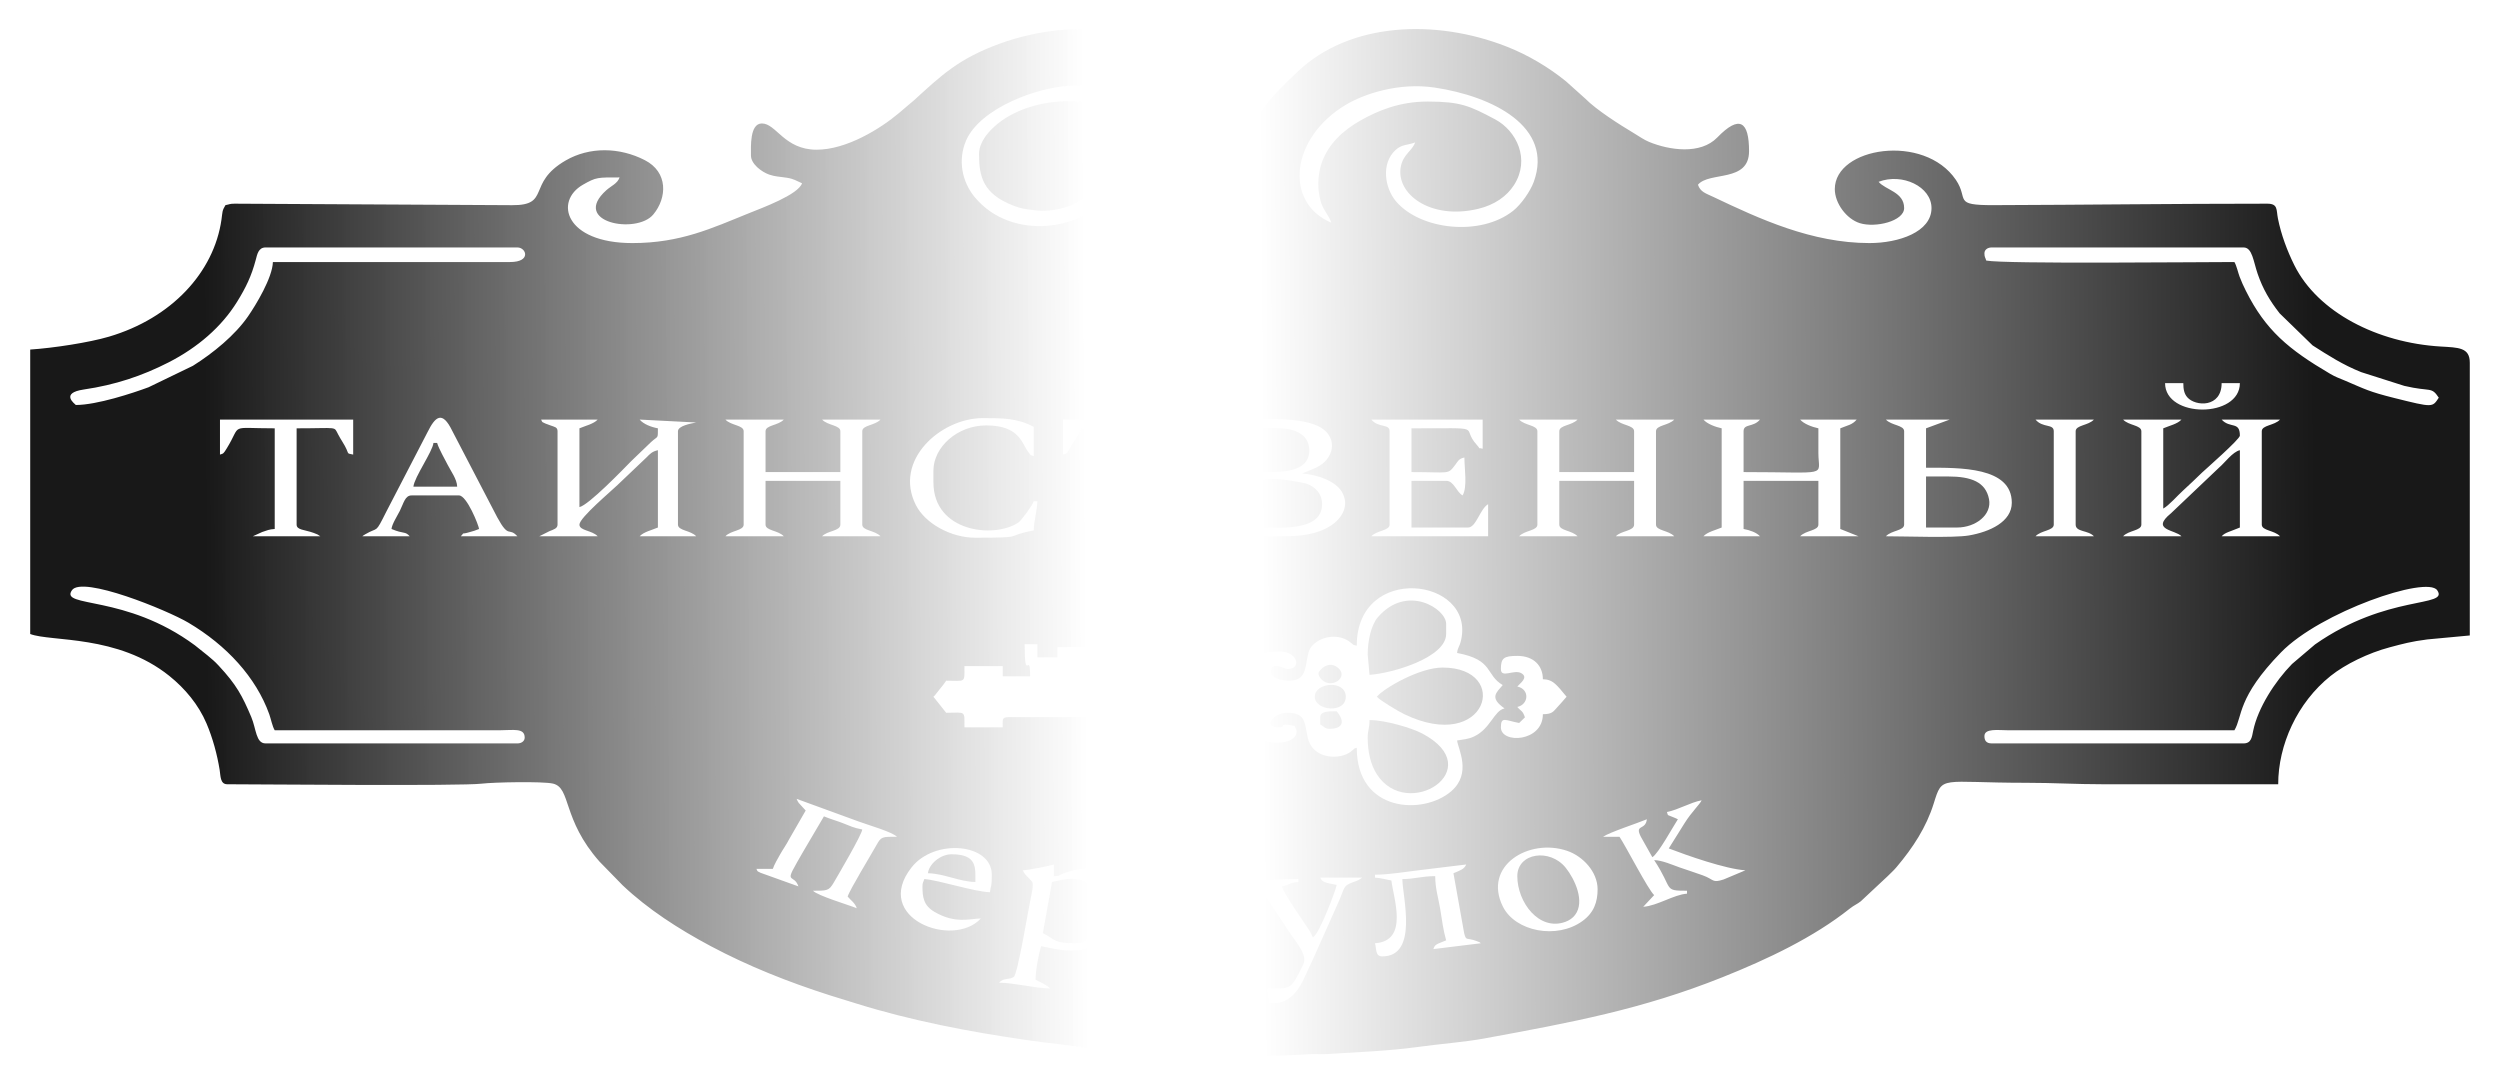 <svg width="345" height="150" viewBox="0 0 345 150" fill="none" xmlns="http://www.w3.org/2000/svg">
<g clip-path="url(#clip0_359_684)">
<g filter="url(#filter0_i_359_684)">
<path fill-rule="evenodd" clip-rule="evenodd" d="M170.108 126.17C168.841 129.965 156.438 129.611 158.832 121.584C159.147 120.527 159.925 119.402 160.86 118.574C163.013 116.671 170.611 115.367 170.611 122.345C167.279 122.345 164.74 122.143 161.295 122.143C161.295 128.795 169.495 126.21 170.108 126.17ZM220.469 118.721C220.469 120.475 219.959 121.953 218.388 123.097C214.84 125.678 209.118 124.549 207.401 121.115C204.59 115.492 210.989 111.606 216.275 113.418C218.446 114.161 220.469 116.321 220.469 118.721ZM175.899 134.423H175.144C175.119 133.536 174.892 133.481 174.892 132.41C178.216 132.41 178.101 132.658 179.843 129.103C180.41 127.947 179.225 126.444 178.154 124.971L174.231 119.048C173.652 118.223 173.063 118.138 171.87 117.916V117.513C174.648 117.513 176.607 117.312 179.173 117.312V117.715C177.958 117.796 178.012 118.113 176.907 118.319C176.983 119.051 180.007 123.357 180.67 124.369C180.914 124.743 180.966 124.994 181.188 125.364C182.109 124.824 184.402 118.679 184.46 118.117C182.825 117.812 182.478 117.737 182.194 117.111H187.986C187.427 117.5 187.475 117.469 186.749 117.732C185.194 118.299 185.686 118.419 184.497 120.965L181.185 128.382C180.801 129.226 180.428 129.961 180.024 130.877C179.389 132.32 178.104 134.423 175.899 134.423ZM127.301 118.319C127.301 119.703 127.401 120.928 128.949 121.833C131.838 123.522 133.819 122.774 135.359 122.748C131.503 126.955 120.317 122.679 125.794 115.704C128.969 111.659 136.87 112.372 136.87 116.708C136.87 118.574 136.733 118.024 136.618 119.124C134.506 119.087 129.542 117.444 127.553 117.312C127.422 117.763 127.301 117.775 127.301 118.319ZM141.151 116.104C141.845 116.092 144.985 115.47 145.432 115.299V116.909C146.626 116.83 145.653 116.898 147.261 116.359C156.983 113.104 157.543 127.176 147.95 127.176C146.246 127.176 145.05 126.83 143.668 126.572C143.336 127.713 142.913 129.856 142.913 131.202C143.565 131.551 144.478 131.919 144.927 132.41C142.703 132.37 140.101 131.644 137.877 131.605C138.55 130.869 139.226 131.285 139.905 130.81C140.453 130.428 141.969 121.132 142.269 119.817C142.408 119.213 142.663 118.088 142.438 117.67L141.474 116.651C141.122 116.193 141.303 116.336 141.151 116.104ZM200.576 116.507L202.055 124.786C202.352 125.911 202.315 125.334 203.739 125.855C204.409 126.1 204.1 125.994 204.354 126.17L197.806 126.974C198.038 126.278 198.229 126.334 199.568 125.767C199.177 124.418 198.991 122.938 198.74 121.398C198.508 119.982 198.058 118.598 198.058 116.909C196.144 116.909 195.197 117.312 193.525 117.312C193.525 119.64 195.797 127.981 190.756 127.981C189.756 127.981 189.983 126.978 189.749 126.17C194.492 125.854 192.26 119.862 192.015 117.513C191.259 117.372 190.581 117.167 189.749 117.111V116.708C191.765 116.708 194.032 116.289 196 116.069L202.339 115.299C202.041 115.957 201.592 116.077 200.576 116.507ZM230.289 113.084C232.808 114.051 238.105 115.921 240.864 116.104L237.875 117.36C236.235 117.9 236.605 117.383 234.968 116.792C233.82 116.377 232.847 116.076 231.793 115.707C230.848 115.376 229.382 114.715 228.274 114.695C230.971 118.768 229.463 118.922 232.807 118.922V119.326C231.012 119.444 228.696 121.009 226.764 121.137L228.274 119.526C227.429 118.748 224.424 112.885 223.49 111.474H221.224C222.132 110.843 225.996 109.596 227.267 109.058C227.102 110.65 225.514 109.689 226.452 111.5L228.023 114.293C228.856 113.804 230.897 110.042 231.548 109.058C231.478 109.021 231.277 108.93 231.23 108.91C231.196 108.895 231.107 108.86 231.066 108.84C229.959 108.356 230.245 108.674 230.037 108.052C231.616 107.758 233.243 106.736 234.821 106.442C234.672 106.888 233.42 108.07 232.472 109.595L230.289 113.084ZM109.927 106.24L118.571 109.394C119.741 109.831 123.168 110.812 123.776 111.474C121.745 111.474 121.612 111.424 120.946 112.633C120.242 113.91 117.246 118.805 116.977 119.728C117.447 120.289 117.985 120.583 118.236 121.339C117.196 120.898 112.83 119.616 112.193 118.922C114.127 118.922 114.396 118.94 115.061 117.793C115.718 116.661 118.912 111.234 118.992 110.467C117.767 110.24 117.365 110.002 116.309 109.593C115.348 109.221 114.582 109.027 113.704 108.656L110.804 113.585C110.538 114.043 110.358 114.351 110.091 114.827C110.005 114.981 109.878 115.212 109.78 115.384C108.316 117.939 109.615 116.632 110.179 118.319L104.965 116.448C104.478 116.172 104.604 116.381 104.387 115.903H106.653C106.807 115.376 107.373 114.413 107.664 113.892C108.053 113.195 108.525 112.559 108.885 111.848L111.186 107.851L110.227 106.805C109.991 106.463 110.002 106.354 109.927 106.24ZM207.123 88.324C207.123 86.824 207.513 86.513 209.389 86.513C211.674 86.513 212.915 87.89 212.915 89.734C214.334 89.759 214.829 90.526 216.188 92.149C215.776 92.641 215.363 93.099 214.936 93.564C214.328 94.225 214.231 94.541 212.915 94.565C212.915 98.414 207.123 98.681 207.123 96.376C207.123 94.8 207.745 95.419 209.641 95.772L210.44 94.998C210.122 94.023 209.939 94.215 209.389 93.558C210.971 93.221 211.13 91.112 209.389 90.74C209.789 90.263 210.974 89.494 209.937 88.899C208.932 88.322 207.123 89.682 207.123 88.324ZM201.08 86.11C206.178 87.059 204.939 89.112 207.375 90.539C206.493 91.591 205.496 92.279 207.626 93.76C206.163 94.072 205.704 96.558 203.413 97.638C202.589 98.026 202.045 98.008 201.08 98.188C201.199 99.333 203.145 102.705 200.271 105.191C196.43 108.515 187.231 108.136 187.231 99.195C186.654 99.362 187.039 99.258 186.643 99.531C186.284 99.778 186.628 99.612 186.121 99.918C184.576 100.848 181.101 100.703 180.456 97.766C180.032 95.832 180.246 94.363 177.662 94.363C175.633 94.363 174.312 96.376 176.403 96.376C177.778 96.376 176.057 95.689 178.669 96.175C178.831 96.715 178.921 96.555 178.921 96.98C178.921 99.196 172.626 99.016 172.626 96.175V94.967H139.136C138.211 94.967 138.38 95.397 138.38 96.376H133.093C133.093 93.976 133.308 94.363 130.575 94.363C129.968 93.639 129.422 92.877 128.812 92.149C129.147 91.841 128.913 92.066 129.231 91.679C129.447 91.416 129.5 91.33 129.719 91.063C130.13 90.562 130.246 90.43 130.575 89.935C133.308 89.935 133.093 90.322 133.093 87.922H138.38V89.331H142.158C142.158 85.624 141.402 90.535 141.402 84.902H143.165V86.714H145.935V85.305H150.719V86.714H153.741V84.902H155.503V87.72C154.347 87.797 154.496 87.733 154.496 89.331H172.626C172.626 87.345 172.736 85.909 176.655 85.909C179.03 85.909 179.724 88.324 177.662 88.324C177.221 88.324 175.396 87.114 175.396 88.727C175.396 89.554 176.78 89.935 177.914 89.935C180.16 89.935 180.115 88.217 180.422 86.707C180.598 85.851 180.726 85.399 181.361 84.84C182.554 83.789 184.683 83.457 186.196 84.522C186.234 84.549 186.283 84.595 186.322 84.622C186.924 85.045 186.543 84.957 187.231 85.103C187.231 73.659 203.582 75.69 201.63 84.336C201.404 85.337 201.164 85.294 201.08 86.11ZM309.607 98.591H274.859C274.038 98.591 273.851 98.112 273.851 97.584C273.851 96.486 275.713 96.772 277.124 96.778L308.348 96.779C309.497 94.864 308.673 92.297 314.785 86.022C320.219 80.443 334.913 75.413 336.332 77.451C338.019 79.873 329.477 77.925 319.469 84.936L316.296 87.633C313.929 90.051 311.592 93.701 310.94 96.838C310.763 97.689 310.701 98.591 309.607 98.591ZM37.911 96.779L68.883 96.779C70.843 96.774 72.408 96.413 72.408 97.786C72.408 98.257 71.99 98.591 71.401 98.591H36.652C35.298 98.591 35.372 96.591 34.672 94.94C33.435 92.022 32.641 90.504 30.18 87.862C29.542 87.177 29.344 87.055 28.657 86.462L26.895 85.053C17.312 77.965 8.204 79.924 9.927 77.451C11.349 75.409 23.096 80.211 26.008 81.937C31.264 85.055 35.33 89.46 37.158 94.563C37.4 95.238 37.57 96.211 37.911 96.779ZM54.026 68.999C55.794 69.747 55.861 69.26 56.545 70.006H49.998C50.182 69.877 50.038 69.947 50.407 69.73C52.274 68.633 51.714 69.789 53.31 66.614L58.99 55.655C60.063 53.49 61.019 52.596 62.408 55.454L68.624 67.395C70.264 70.419 70.18 68.673 71.401 70.006H63.595C64.194 69.352 63.562 69.8 64.686 69.468C65.434 69.247 65.507 69.255 66.113 68.999C66.06 68.488 64.421 64.369 63.343 64.369H56.796C55.892 64.369 55.712 65.425 55.178 66.497C54.816 67.223 54.099 68.307 54.026 68.999ZM146.69 58.733V53.901H165.072V58.733C164.375 58.531 164.708 58.79 164.213 58.011C162.085 54.67 164.194 55.109 158.021 55.109C157.441 55.109 157.266 55.249 157.266 55.713V67.993C157.266 69.701 159.56 68.937 160.54 70.006H151.223C151.532 69.791 151.557 69.77 151.976 69.602C152.395 69.434 152.337 69.475 152.879 69.317C153.678 69.082 154.496 69.035 154.496 68.395V55.109H149.208C148.988 55.866 148.551 56.357 148.118 57.055C147.217 58.503 147.543 58.486 146.69 58.733ZM30.357 58.733V53.901H48.739V58.733C47.595 58.489 48.434 58.839 47.228 56.921C47.001 56.56 46.905 56.389 46.669 55.958C46.027 54.783 46.769 55.109 40.933 55.109V68.395C40.933 69.155 42.022 69.082 43.28 69.539C43.826 69.737 43.855 69.761 44.206 70.006H34.889L36.172 69.421C36.871 69.19 37.102 69.053 37.911 68.999V55.109C31.421 55.109 33.435 54.413 31.295 57.872C30.848 58.594 30.848 58.591 30.357 58.733ZM128.812 60.947V62.558C128.812 69.432 137.2 70.357 140.539 68.108C140.975 67.815 142.516 65.673 142.661 65.174H143.165C143.133 66.313 142.661 68.03 142.661 69.201C138.325 70.008 141.894 70.207 134.603 70.207C131.188 70.207 127.66 68.208 126.392 65.7C123.248 59.486 129.869 53.7 135.611 53.7C138.371 53.7 140.393 53.694 142.661 54.908V58.934C142.065 58.761 142.321 58.862 141.981 58.472C141.028 57.381 140.861 54.707 136.114 54.707C132.084 54.707 128.812 57.727 128.812 60.947ZM168.597 53.901C173.074 53.901 178.873 53.393 181.851 54.78C184.565 56.044 184.284 58.938 182.102 60.269C181.746 60.486 181.402 60.65 181.002 60.799L179.676 61.35C181.958 61.501 184.3 62.449 185.146 63.822C186.301 65.696 185.225 67.521 183.641 68.545C181.7 69.799 179.337 70.014 176.908 70.006C174.054 69.998 171.199 70.006 168.345 70.006L169.387 69.429C169.863 69.245 170.357 69.093 170.864 68.999V55.109C168.207 53.986 169.439 54.777 168.597 53.901ZM292.988 53.901H301.045C300.495 54.502 299.371 54.752 298.528 55.109V66.181C299.312 65.761 300.504 64.377 301.238 63.718C302.228 62.831 302.925 62.121 303.891 61.209C304.379 60.748 309.103 56.611 309.103 56.116C309.103 54.085 307.754 55.176 306.585 53.901H314.643C313.879 54.735 312.125 54.654 312.125 55.512V68.395C312.125 69.253 313.879 69.173 314.643 70.006H306.585C307.082 69.464 307.679 69.4 309.103 68.798V58.129C308.114 58.34 307.008 59.875 306.27 60.494L299.595 66.834C296.71 69.18 300.208 69.092 301.045 70.006H292.988C293.751 69.173 295.507 69.253 295.507 68.395V55.512C295.507 54.654 293.751 54.735 292.988 53.901ZM280.901 53.901H288.959C288.196 54.735 286.441 54.654 286.441 55.512V68.395C286.441 69.456 288.162 69.136 288.959 70.006H280.901C281.665 69.173 283.419 69.253 283.419 68.395V55.512C283.419 54.441 281.903 55.097 280.901 53.901ZM260.254 53.901H269.067L265.793 55.109V60.544C270.498 60.544 277.628 60.411 277.628 65.376C277.628 68.008 274.585 69.402 271.698 69.895C269.599 70.254 262.889 70.006 260.254 70.006C261.017 69.173 262.771 69.253 262.771 68.395V55.512C262.771 54.654 261.017 54.735 260.254 53.901ZM235.073 53.901H242.879C241.953 55.006 240.613 54.435 240.613 55.512V61.148C252.639 61.148 250.95 61.865 250.937 58.532C250.933 57.391 250.937 56.25 250.937 55.109C250.084 54.927 248.916 54.495 248.419 53.901H256.225C255.601 54.646 254.96 54.685 253.959 55.109V68.999L256.477 70.006H248.419C249.183 69.173 250.937 69.253 250.937 68.395V62.356H240.613V68.999C241.514 69.167 242.404 69.487 242.879 70.006H235.073C235.624 69.405 236.747 69.155 237.591 68.798V55.109C236.739 54.927 235.57 54.495 235.073 53.901ZM209.641 53.901H217.699C216.935 54.735 215.181 54.654 215.181 55.512V61.148H225.505V55.512C225.505 54.654 223.75 54.735 222.987 53.901H231.045C230.281 54.735 228.527 54.654 228.527 55.512V68.395C228.527 69.253 230.281 69.173 231.045 70.006H222.987C223.704 69.223 225.505 69.302 225.505 68.395V62.356H215.181V68.395C215.181 69.253 216.935 69.173 217.699 70.006H209.641C210.404 69.173 212.159 69.253 212.159 68.395V55.512C212.159 54.654 210.404 54.735 209.641 53.901ZM189.244 53.901H204.605V57.928C203.724 57.672 204.538 58.217 203.782 57.377C201.431 54.765 205.36 55.109 194.784 55.109V61.148C200.134 61.148 199.761 61.544 200.828 60.142C201.196 59.657 201.288 59.306 202.087 59.135C202.087 60.67 202.526 63.218 201.835 64.369C200.944 63.848 200.653 62.356 199.568 62.356H194.784V68.798H202.59C203.714 68.798 204.234 66.237 205.36 65.577V70.006H189.244C190.008 69.173 191.763 69.253 191.763 68.395V55.512C191.763 54.441 190.246 55.097 189.244 53.901ZM100.106 53.901H108.164C107.4 54.735 105.646 54.654 105.646 55.512V61.148H115.97V55.512C115.97 54.654 114.216 54.735 113.452 53.901H121.51C120.746 54.735 118.992 54.654 118.992 55.512V68.395C118.992 69.253 120.746 69.173 121.51 70.006H113.452C114.17 69.223 115.97 69.302 115.97 68.395V62.356H105.646V68.395C105.646 69.253 107.4 69.173 108.164 70.006H100.106C100.87 69.173 102.625 69.253 102.625 68.395V55.512C102.625 54.654 100.87 54.735 100.106 53.901ZM79.962 55.109V65.98C81.235 65.708 86.019 60.749 87.12 59.624L89.865 56.987C90.826 56.113 90.79 56.633 90.79 55.109C89.83 54.931 88.788 54.518 88.272 53.901L96.078 54.304C95.269 54.455 93.559 54.779 93.559 55.512V68.395C93.559 69.253 95.314 69.173 96.078 70.006H88.272C88.823 69.405 89.946 69.155 90.79 68.798V58.129C90.006 58.296 89.69 58.64 89.24 59.104L85.215 62.932C84.426 63.712 79.962 67.443 79.962 68.395C79.962 69.253 81.716 69.173 82.48 70.006H74.422L75.814 69.306C76.413 69.062 76.941 68.931 76.941 68.395V55.512C76.941 54.919 76.503 54.918 75.942 54.699C75.882 54.676 75.331 54.486 75.254 54.444C74.76 54.175 74.89 54.378 74.674 53.901H82.48C81.929 54.502 80.806 54.752 79.962 55.109ZM298.779 48.869H301.298C301.298 49.681 301.401 50.32 301.857 50.837C302.97 52.103 306.585 52.296 306.585 48.869H309.103C309.103 53.735 298.779 53.735 298.779 48.869ZM273.851 30.953C273.851 30.482 274.269 30.148 274.859 30.148H309.607C310.826 30.148 310.954 32.047 311.565 33.816C312.281 35.888 313.228 37.5 314.594 39.246L319.138 43.665C321.312 45.05 323.304 46.342 325.851 47.357L331.793 49.25C335.492 50.12 335.498 49.292 336.55 50.882C335.661 52.225 335.792 52.265 330.445 50.931C326.913 50.05 326.386 49.71 323.625 48.533C322.729 48.152 322.355 48.053 321.546 47.578C315.846 44.232 312.658 41.589 309.929 36.131C309.588 35.449 309.341 34.904 309.07 34.2C308.852 33.632 308.656 32.674 308.348 32.161C303.293 32.161 276.725 32.448 274.103 31.959C273.972 31.508 273.851 31.497 273.851 30.953ZM70.394 32.161H37.659C37.599 34.322 35.316 38.09 34.217 39.675C32.431 42.249 29.467 44.694 26.618 46.483L20.498 49.442C18.34 50.243 13.371 51.888 10.464 51.888C10.345 51.746 8.23 50.241 11.568 49.751C15.906 49.115 19.615 47.874 23.258 46.012C27.283 43.956 30.573 41.109 32.708 37.664C33.935 35.684 34.695 34.107 35.289 31.876C35.495 31.104 35.653 30.148 36.652 30.148H71.401C72.629 30.148 73.353 32.161 70.394 32.161ZM183.705 26.725C177.172 23.962 178.072 15.014 185.751 10.444C188.236 8.965 193.011 7.348 197.961 8.082C205.975 9.271 214.429 13.483 211.661 21.094C211.188 22.395 209.914 24.209 208.833 25.073C204.338 28.664 196.029 27.749 192.657 23.797C191.101 21.973 190.556 18.567 192.578 16.707C193.475 15.882 194.205 16.069 195.288 15.654C194.911 16.782 193.675 17.268 193.327 18.922C192.533 22.695 197.34 26.408 203.986 24.821C206.231 24.285 207.932 23.1 208.936 21.532C211.206 17.989 209.29 14.048 206.323 12.469C202.782 10.584 201.543 10.029 197.048 10.014C193.087 10.002 190.056 11.321 187.734 12.635C185.325 13.998 183.326 15.853 182.406 18.44C181.985 19.626 181.76 21.408 182.075 22.996C182.268 23.974 182.338 24.148 182.727 24.89C183.05 25.507 183.493 25.996 183.705 26.725ZM135.107 17.264C135.107 20.366 135.653 22.738 139.818 24.368C140.909 24.795 141.58 24.881 143.022 25.042C145.272 25.294 147.773 24.53 149 23.741C151.507 22.134 152.437 19.957 150.977 17.461C150.583 16.789 149.966 16.413 149.712 15.654C153.716 15.92 154.463 20.084 152.829 22.776C149.856 27.674 139.658 29.443 134.498 23.187C132.761 21.081 132.164 18.113 133.308 15.423C135.216 10.932 143.399 7.803 148.453 7.803C155.321 7.803 161.108 10.179 164.022 15.084C165.666 17.852 166.298 21.514 164.314 24.308C163.333 25.687 162.379 26.076 160.791 26.927C160.995 26.316 161.911 25.161 162.306 24.313C164.359 19.912 162.213 16.52 158.464 13.488C153.435 9.421 144.667 8.701 138.879 12.227C137.323 13.176 135.107 15.131 135.107 17.264ZM112.697 16.66C108.226 16.66 107.119 13.037 105.143 13.037C103.444 13.037 103.632 16.274 103.632 17.465C103.632 18.624 105.1 19.728 106.141 20.09C107.003 20.389 107.519 20.359 108.607 20.533C109.586 20.69 109.865 20.945 110.682 21.29C110.154 22.872 105.154 24.696 103.293 25.448C98.25 27.484 93.913 29.544 87.265 29.544C77.988 29.544 76.443 23.766 80.457 21.484C82.293 20.44 82.439 20.485 85.502 20.485C85.221 21.325 84.352 21.643 83.678 22.247C78.729 26.682 87.826 28.389 90.147 25.608C92.075 23.299 92.216 19.759 88.987 18.102C85.516 16.32 81.386 16.219 78.051 18.152C72.626 21.298 76.067 24.355 70.652 24.315L32.371 24.108C31.691 24.108 31.677 24.205 31.112 24.31C30.633 25.109 30.72 25.207 30.566 26.289C29.527 33.6 23.648 39.919 15.038 42.46C12.277 43.275 7.384 44.025 4.169 44.239V83.493C7.038 84.594 16.236 83.542 23.371 89.279C25.541 91.025 27.393 93.236 28.503 95.846C29.353 97.845 29.967 100.109 30.313 102.249C30.447 103.074 30.369 104.227 31.364 104.227C35.63 104.227 63.555 104.5 66.51 104.142C68.114 103.948 74.862 103.807 76.301 104.135C78.832 104.71 77.559 109.053 82.73 114.898L85.93 118.177C89.416 121.472 93.611 124.184 98.092 126.572C103.238 129.313 108.746 131.507 114.532 133.358C115.817 133.77 116.86 134.074 118.163 134.482C125.688 136.836 133.813 138.398 141.797 139.542C143.391 139.771 144.593 139.924 146.142 140.095C147.445 140.239 149.262 140.532 150.507 140.632C160.033 141.394 170.892 142.116 180.697 141.479C181.504 141.426 182.381 141.51 183.189 141.458C187.087 141.205 191.732 141.029 195.579 140.492C198.713 140.054 202.036 139.824 204.908 139.295C216.958 137.077 226.568 135.301 237.676 130.867C243.958 128.36 250.278 125.358 255.276 121.384C255.888 120.899 256.268 120.793 256.787 120.379L260.503 116.907C260.969 116.421 261.248 116.221 261.718 115.666C263.992 112.979 265.833 110.153 266.852 106.886C268.092 102.907 267.674 104.026 279.643 104.026C283.448 104.026 286.373 104.227 290.218 104.227H314.391C314.391 98.823 316.992 92.98 321.627 89.277C323.651 87.661 326.843 86.106 329.78 85.328C331.689 84.822 332.675 84.543 334.967 84.241L340.831 83.694V46.05C340.831 43.941 339.271 43.967 336.821 43.821C328.084 43.302 319.853 39.096 316.618 32.594C315.627 30.6 314.797 28.378 314.353 26.151C314.114 24.948 314.391 24.108 312.881 24.108C300.016 24.108 287.925 24.269 275.109 24.31C269.416 24.328 271.746 23.524 269.91 20.818C265.521 14.352 253.203 16.306 253.203 22.095C253.203 24.052 254.812 26.214 256.65 26.794C258.815 27.477 262.771 26.519 262.771 24.712C262.771 22.487 260.2 22.228 259.246 21.089C262.523 19.832 266.548 21.762 266.548 24.712C266.548 28.023 262.008 29.544 257.987 29.544C250.028 29.544 242.809 26.206 236.473 23.191C235.403 22.68 234.657 22.507 234.318 21.492C235.884 19.621 241.369 21.231 241.369 16.862C241.369 12.751 240.056 11.804 236.987 14.969C234.65 17.379 230.373 16.726 227.595 15.593C226.883 15.303 226.168 14.795 225.539 14.418C223.5 13.197 220.324 11.188 218.743 9.586L216.131 7.245C213.775 5.324 210.911 3.594 207.841 2.398C198.14 -1.383 186.314 -0.997 179.059 5.9C177.271 7.6 175.395 9.398 174.054 11.361C173.546 12.102 172.822 13.432 172.123 13.842C171.432 11.473 168.592 8.555 166.801 6.622C160.102 -0.601 147.865 -1.524 138.131 1.967C132.237 4.082 129.879 6.441 126.103 9.865L124.026 11.626C121.536 13.728 116.845 16.66 112.697 16.66Z" fill="url(#paint0_linear_359_684)"/>
<path fill-rule="evenodd" clip-rule="evenodd" d="M188.741 97.786C188.741 99.767 189.156 101.519 189.989 102.827C194.186 109.427 205.607 102.149 196.252 97.216C194.871 96.488 191.221 95.37 188.993 95.37C188.993 96.546 188.741 96.776 188.741 97.786Z" fill="url(#paint1_linear_359_684)"/>
<path fill-rule="evenodd" clip-rule="evenodd" d="M188.741 86.311L188.993 89.129C192.113 88.922 199.568 86.745 199.568 83.493V82.084C199.568 80.01 194.153 76.524 190.137 81.186C189.195 82.278 188.741 84.511 188.741 86.311Z" fill="url(#paint2_linear_359_684)"/>
<path fill-rule="evenodd" clip-rule="evenodd" d="M190 92.149C190.502 92.696 192.966 94.163 193.786 94.558C205.259 100.081 208.625 88.123 199.065 88.123C195.923 88.123 191.013 90.94 190 92.149Z" fill="url(#paint3_linear_359_684)"/>
<path fill-rule="evenodd" clip-rule="evenodd" d="M209.389 116.909C209.389 120.531 212.4 124.527 216.011 123.219C216.589 123.01 217.039 122.683 217.353 122.27C218.772 120.404 217.311 117.318 216.09 115.779C213.887 113.006 209.389 113.697 209.389 116.909Z" fill="url(#paint4_linear_359_684)"/>
<path fill-rule="evenodd" clip-rule="evenodd" d="M145.179 117.715L143.92 124.761C145.73 125.729 145.448 126.17 148.453 126.17C151.745 126.17 153.188 120.359 150.91 118.367C148.904 116.614 146.452 117.471 145.179 117.715Z" fill="url(#paint5_linear_359_684)"/>
<path fill-rule="evenodd" clip-rule="evenodd" d="M265.793 68.798H270.073C272.663 68.798 274.901 67.021 274.485 64.884C274.026 62.524 272.059 61.752 268.814 61.752H265.793V68.798Z" fill="url(#paint6_linear_359_684)"/>
<path fill-rule="evenodd" clip-rule="evenodd" d="M173.885 62.759V68.798C176.607 68.798 182.447 69.369 182.447 65.577C182.447 64.138 181.534 63.174 180.223 62.724C180.222 62.724 173.885 61.271 173.885 62.759Z" fill="url(#paint7_linear_359_684)"/>
<path fill-rule="evenodd" clip-rule="evenodd" d="M173.885 61.148C176.468 61.148 180.684 61.379 180.684 58.129C180.684 57.288 180.317 56.505 179.751 56.056C178.21 54.834 176.028 55.109 173.885 55.109V61.148Z" fill="url(#paint8_linear_359_684)"/>
<path fill-rule="evenodd" clip-rule="evenodd" d="M57.048 63.161H63.091C63.062 62.125 62.233 61.045 61.794 60.173C61.398 59.387 60.564 57.953 60.321 57.122H59.818C59.692 58.329 57.186 61.837 57.048 63.161Z" fill="url(#paint9_linear_359_684)"/>
<path fill-rule="evenodd" clip-rule="evenodd" d="M166.834 121.338H168.093C168.093 116.52 162.227 117.279 161.475 120.516C161.253 121.472 162.008 121.058 163.514 121.172C164.571 121.253 165.399 121.338 166.834 121.338Z" fill="url(#paint10_linear_359_684)"/>
<path fill-rule="evenodd" clip-rule="evenodd" d="M128.056 116.507C130.289 116.547 132.37 117.675 134.603 117.715C134.603 115.761 134.889 113.89 131.33 113.89C129.712 113.89 128.184 115.291 128.056 116.507Z" fill="url(#paint11_linear_359_684)"/>
<path fill-rule="evenodd" clip-rule="evenodd" d="M181.439 92.149C181.439 94.089 185.719 94.521 185.719 92.149C185.719 89.79 181.439 90.154 181.439 92.149Z" fill="url(#paint12_linear_359_684)"/>
<path fill-rule="evenodd" clip-rule="evenodd" d="M181.942 88.928C181.942 89.237 182.181 89.578 182.386 89.781C183.738 91.113 186.037 89.523 184.772 88.276C183.39 86.914 181.942 88.564 181.942 88.928Z" fill="url(#paint13_linear_359_684)"/>
<path fill-rule="evenodd" clip-rule="evenodd" d="M182.194 94.967V95.974C182.713 96.252 182.848 96.578 183.453 96.578C185.27 96.578 185.695 95.636 184.46 94.162C183.626 94.162 182.194 94.069 182.194 94.967Z" fill="url(#paint14_linear_359_684)"/>
</g>
</g>
<defs>
<filter id="filter0_i_359_684" x="4.169" y="0" width="336.662" height="145.724" filterUnits="userSpaceOnUse" color-interpolation-filters="sRGB">
<feFlood flood-opacity="0" result="BackgroundImageFix"/>
<feBlend mode="normal" in="SourceGraphic" in2="BackgroundImageFix" result="shape"/>
<feColorMatrix in="SourceAlpha" type="matrix" values="0 0 0 0 0 0 0 0 0 0 0 0 0 0 0 0 0 0 127 0" result="hardAlpha"/>
<feOffset dy="4"/>
<feGaussianBlur stdDeviation="2"/>
<feComposite in2="hardAlpha" operator="arithmetic" k2="-1" k3="1"/>
<feColorMatrix type="matrix" values="0 0 0 0 0.49 0 0 0 0 0.533 0 0 0 0 0 0 0 0 1 0"/>
<feBlend mode="normal" in2="shape" result="effect1_innerShadow_359_684"/>
</filter>
<linearGradient id="paint0_linear_359_684" x1="5.099" y1="103.418" x2="334.181" y2="101.563" gradientUnits="userSpaceOnUse">
<stop stop-color="#181818"/>
<stop offset="0.071" stop-color="#181818"/>
<stop offset="0.441" stop-color="white" stop-opacity="0.914"/>
<stop offset="0.514" stop-color="white"/>
<stop offset="0.956" stop-color="#181818"/>
<stop offset="1" stop-color="#181818"/>
</linearGradient>
<linearGradient id="paint1_linear_359_684" x1="5.099" y1="103.418" x2="334.181" y2="101.563" gradientUnits="userSpaceOnUse">
<stop stop-color="#181818"/>
<stop offset="0.071" stop-color="#181818"/>
<stop offset="0.441" stop-color="white" stop-opacity="0.914"/>
<stop offset="0.514" stop-color="white"/>
<stop offset="0.956" stop-color="#181818"/>
<stop offset="1" stop-color="#181818"/>
</linearGradient>
<linearGradient id="paint2_linear_359_684" x1="5.099" y1="103.418" x2="334.181" y2="101.563" gradientUnits="userSpaceOnUse">
<stop stop-color="#181818"/>
<stop offset="0.071" stop-color="#181818"/>
<stop offset="0.441" stop-color="white" stop-opacity="0.914"/>
<stop offset="0.514" stop-color="white"/>
<stop offset="0.956" stop-color="#181818"/>
<stop offset="1" stop-color="#181818"/>
</linearGradient>
<linearGradient id="paint3_linear_359_684" x1="5.099" y1="103.418" x2="334.181" y2="101.563" gradientUnits="userSpaceOnUse">
<stop stop-color="#181818"/>
<stop offset="0.071" stop-color="#181818"/>
<stop offset="0.441" stop-color="white" stop-opacity="0.914"/>
<stop offset="0.514" stop-color="white"/>
<stop offset="0.956" stop-color="#181818"/>
<stop offset="1" stop-color="#181818"/>
</linearGradient>
<linearGradient id="paint4_linear_359_684" x1="5.099" y1="103.418" x2="334.181" y2="101.563" gradientUnits="userSpaceOnUse">
<stop stop-color="#181818"/>
<stop offset="0.071" stop-color="#181818"/>
<stop offset="0.441" stop-color="white" stop-opacity="0.914"/>
<stop offset="0.514" stop-color="white"/>
<stop offset="0.956" stop-color="#181818"/>
<stop offset="1" stop-color="#181818"/>
</linearGradient>
<linearGradient id="paint5_linear_359_684" x1="5.099" y1="103.418" x2="334.181" y2="101.563" gradientUnits="userSpaceOnUse">
<stop stop-color="#181818"/>
<stop offset="0.071" stop-color="#181818"/>
<stop offset="0.441" stop-color="white" stop-opacity="0.914"/>
<stop offset="0.514" stop-color="white"/>
<stop offset="0.956" stop-color="#181818"/>
<stop offset="1" stop-color="#181818"/>
</linearGradient>
<linearGradient id="paint6_linear_359_684" x1="5.099" y1="103.418" x2="334.181" y2="101.563" gradientUnits="userSpaceOnUse">
<stop stop-color="#181818"/>
<stop offset="0.071" stop-color="#181818"/>
<stop offset="0.441" stop-color="white" stop-opacity="0.914"/>
<stop offset="0.514" stop-color="white"/>
<stop offset="0.956" stop-color="#181818"/>
<stop offset="1" stop-color="#181818"/>
</linearGradient>
<linearGradient id="paint7_linear_359_684" x1="5.099" y1="103.418" x2="334.181" y2="101.563" gradientUnits="userSpaceOnUse">
<stop stop-color="#181818"/>
<stop offset="0.071" stop-color="#181818"/>
<stop offset="0.441" stop-color="white" stop-opacity="0.914"/>
<stop offset="0.514" stop-color="white"/>
<stop offset="0.956" stop-color="#181818"/>
<stop offset="1" stop-color="#181818"/>
</linearGradient>
<linearGradient id="paint8_linear_359_684" x1="5.099" y1="103.418" x2="334.181" y2="101.563" gradientUnits="userSpaceOnUse">
<stop stop-color="#181818"/>
<stop offset="0.071" stop-color="#181818"/>
<stop offset="0.441" stop-color="white" stop-opacity="0.914"/>
<stop offset="0.514" stop-color="white"/>
<stop offset="0.956" stop-color="#181818"/>
<stop offset="1" stop-color="#181818"/>
</linearGradient>
<linearGradient id="paint9_linear_359_684" x1="5.099" y1="103.418" x2="334.181" y2="101.563" gradientUnits="userSpaceOnUse">
<stop stop-color="#181818"/>
<stop offset="0.071" stop-color="#181818"/>
<stop offset="0.441" stop-color="white" stop-opacity="0.914"/>
<stop offset="0.514" stop-color="white"/>
<stop offset="0.956" stop-color="#181818"/>
<stop offset="1" stop-color="#181818"/>
</linearGradient>
<linearGradient id="paint10_linear_359_684" x1="5.099" y1="103.418" x2="334.181" y2="101.563" gradientUnits="userSpaceOnUse">
<stop stop-color="#181818"/>
<stop offset="0.071" stop-color="#181818"/>
<stop offset="0.441" stop-color="white" stop-opacity="0.914"/>
<stop offset="0.514" stop-color="white"/>
<stop offset="0.956" stop-color="#181818"/>
<stop offset="1" stop-color="#181818"/>
</linearGradient>
<linearGradient id="paint11_linear_359_684" x1="5.098" y1="103.418" x2="334.182" y2="101.563" gradientUnits="userSpaceOnUse">
<stop stop-color="#181818"/>
<stop offset="0.071" stop-color="#181818"/>
<stop offset="0.441" stop-color="white" stop-opacity="0.914"/>
<stop offset="0.514" stop-color="white"/>
<stop offset="0.956" stop-color="#181818"/>
<stop offset="1" stop-color="#181818"/>
</linearGradient>
<linearGradient id="paint12_linear_359_684" x1="5.099" y1="103.418" x2="334.18" y2="101.563" gradientUnits="userSpaceOnUse">
<stop stop-color="#181818"/>
<stop offset="0.071" stop-color="#181818"/>
<stop offset="0.441" stop-color="white" stop-opacity="0.914"/>
<stop offset="0.514" stop-color="white"/>
<stop offset="0.956" stop-color="#181818"/>
<stop offset="1" stop-color="#181818"/>
</linearGradient>
<linearGradient id="paint13_linear_359_684" x1="5.1" y1="103.418" x2="334.18" y2="101.563" gradientUnits="userSpaceOnUse">
<stop stop-color="#181818"/>
<stop offset="0.071" stop-color="#181818"/>
<stop offset="0.441" stop-color="white" stop-opacity="0.914"/>
<stop offset="0.514" stop-color="white"/>
<stop offset="0.956" stop-color="#181818"/>
<stop offset="1" stop-color="#181818"/>
</linearGradient>
<linearGradient id="paint14_linear_359_684" x1="5.099" y1="103.418" x2="334.181" y2="101.563" gradientUnits="userSpaceOnUse">
<stop stop-color="#181818"/>
<stop offset="0.071" stop-color="#181818"/>
<stop offset="0.441" stop-color="white" stop-opacity="0.914"/>
<stop offset="0.514" stop-color="white"/>
<stop offset="0.956" stop-color="#181818"/>
<stop offset="1" stop-color="#181818"/>
</linearGradient>
<clipPath id="clip0_359_684">
<rect width="345" height="150" fill="white"/>
</clipPath>
</defs>
</svg>
